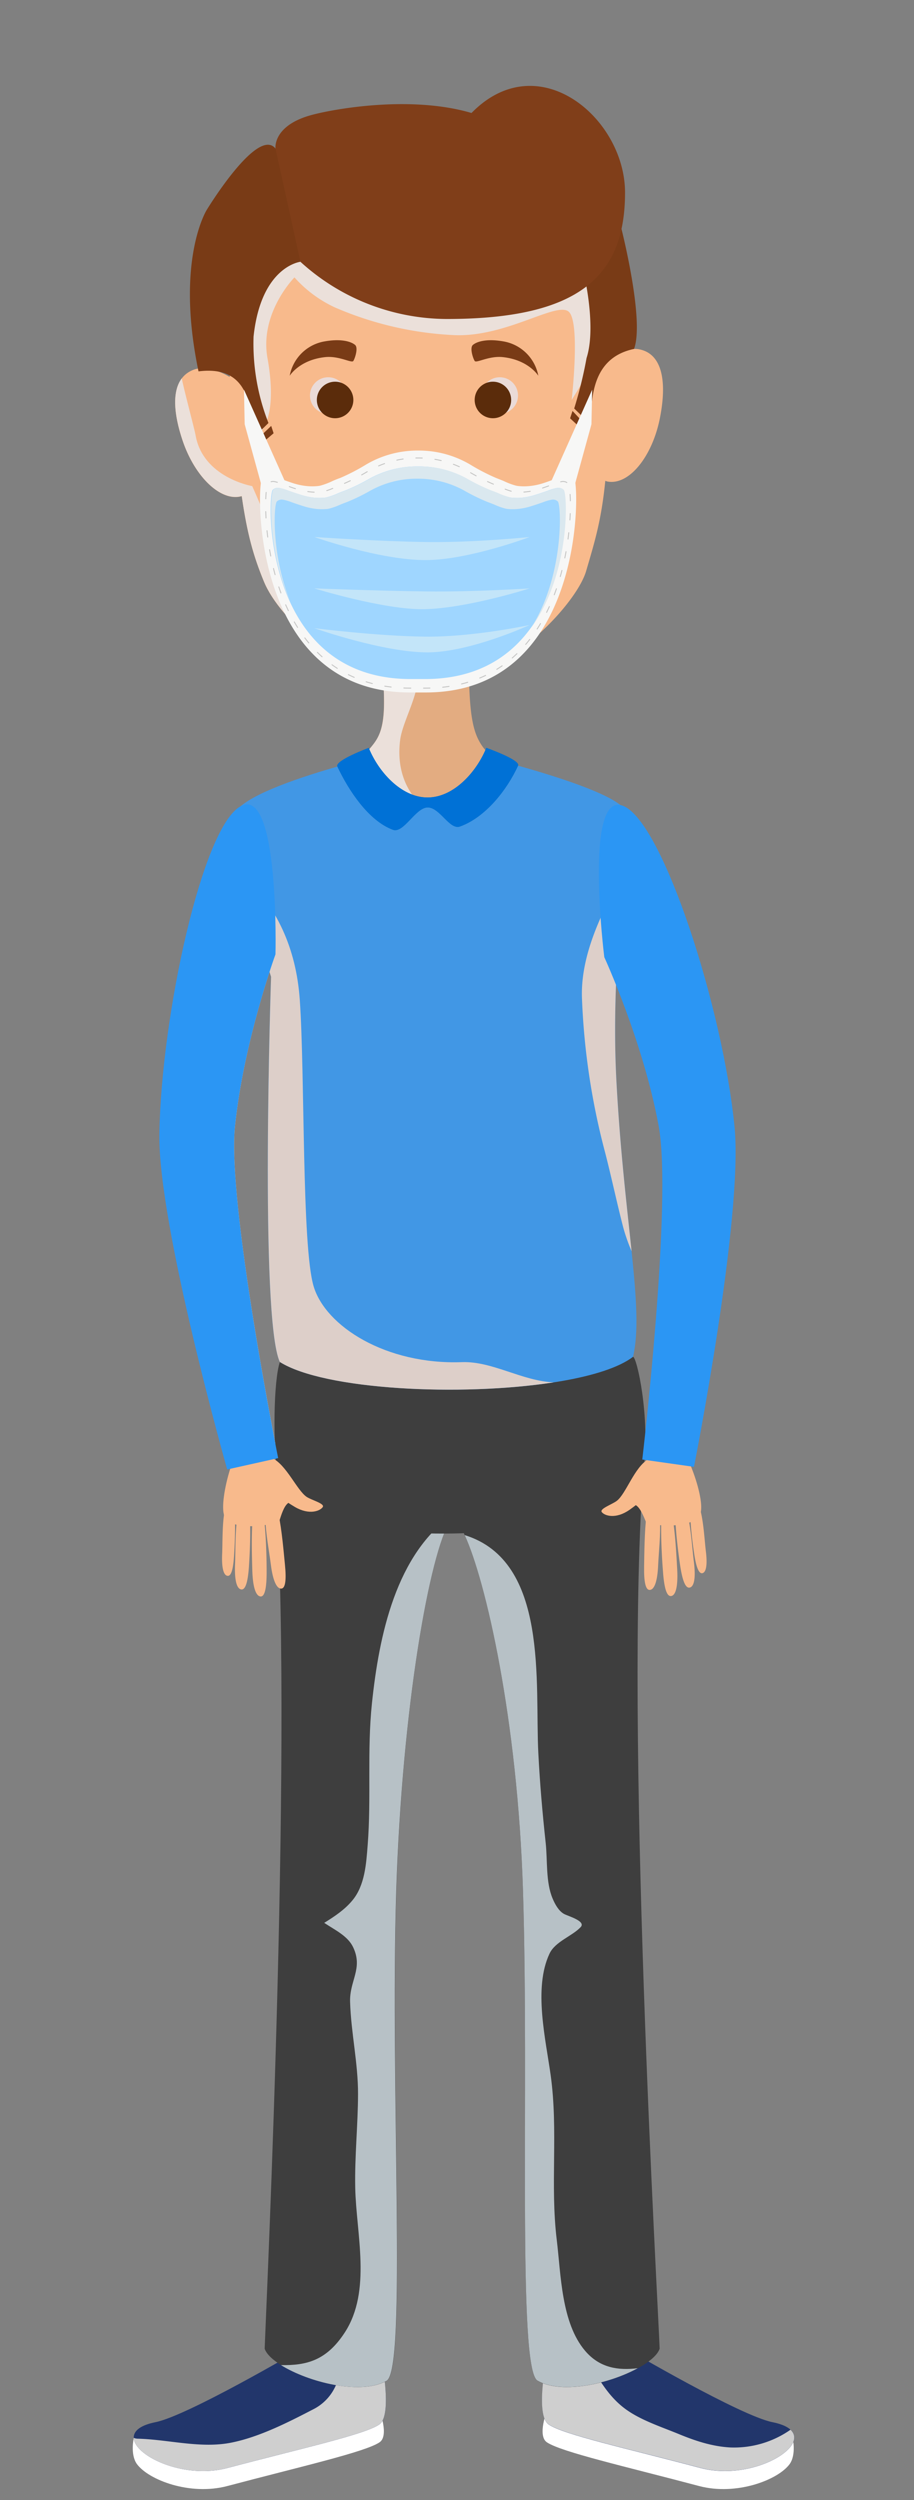 <svg xmlns="http://www.w3.org/2000/svg" viewBox="0 0 300.52 821.26"><rect x="0" y="0" width="300.52" height="821.26" fill="#808080" stroke="none"/><defs><style>.cls-1{isolation:isolate;}.cls-2{fill:#fff;}.cls-3{fill:#22366b;}.cls-4{fill:#cfcfcf;}.cls-10,.cls-13,.cls-14,.cls-4,.cls-6,.cls-8{mix-blend-mode:multiply;}.cls-5{fill:#3e3e3e;}.cls-6{fill:#b7c1c6;}.cls-7{fill:#4197e5;}.cls-8{fill:#ddcfc9;}.cls-9{fill:#e3ac81;}.cls-10{fill:#ebe0da;}.cls-11{fill:#f8ba8c;}.cls-12{fill:#793b16;}.cls-13{fill:#eadbd5;}.cls-14{fill:#eadbd8;}.cls-15{fill:#5b2c0b;}.cls-16{fill:#803e19;}.cls-17{fill:#0874b7;}.cls-18{fill:#f7f7f6;}.cls-19{fill:none;stroke:#c6c6c5;stroke-linecap:round;stroke-linejoin:round;stroke-width:0.31px;stroke-dasharray:2.1 4.2;}.cls-20{fill:#9fd6ff;}.cls-21{fill:#c3e5f9;}.cls-22{fill:#dae8ef;}.cls-23{fill:#2b96f4;}.cls-24{fill:#0071d6;}</style></defs><g class="cls-1"><g id="OBJECT"><path class="cls-2" d="M74.76,816.67c24.38-6.46,45.14-11.14,50-14.34,3.3-2.16-.06-10.67-.06-10.67L98.42,778,44,800.84s-1.26,5.41,1,8.59C48.87,814.71,62.51,819.91,74.76,816.67Z"/><path class="cls-2" d="M229.85,816.67c-24.38-6.46-45.14-11.14-50-14.34-3.3-2.16.07-10.67.07-10.67L206.19,778l54.43,22.89s1.28,5.41-1,8.59C255.75,814.71,242.1,819.91,229.85,816.67Z"/><path class="cls-3" d="M230.35,810.76c-24.37-6.46-45.24-11-50-14.34s0-24.86,0-24.86l26.36.48S243.41,793.58,254,795.7C273.12,799.53,250,815.94,230.35,810.76Z"/><path class="cls-4" d="M259.91,798.18A32.37,32.37,0,0,1,240.09,804c-5.9-.33-11.4-2.13-16.83-4.37-5.62-2.32-12.27-4.46-17.26-8-7.22-5.1-10.39-12.88-15.17-19.92l-10.5-.2s-4.78,21.51,0,24.86,25.65,7.88,50,14.34C247,815.16,266.21,804,259.91,798.18Z"/><path class="cls-5" d="M151.24,501.37c6.69,10.52,18.82,59,20.73,119.64,2.06,65.48-1.91,157.25,4.78,161.07,11.27,6.44,37.76-3.34,40.14-10.52-.47-13.85-11.72-207.7-5.27-288.71C174.11,461.11,136,477.44,151.24,501.37Z"/><path class="cls-6" d="M192.37,772.24c-7.83-9.22-7.92-25-9.31-36.42-2.2-18.15.53-35.88-2-54.09-1.64-11.83-5.71-28.62-.39-39.93,1.86-4,7.39-5.72,10.24-8.72,1.9-2-4.26-3.65-5.51-4.37-1.75-1-2.94-3.21-3.69-5-2.32-5.43-1.66-12.55-2.29-18.31-1.07-9.82-1.92-19.66-2.42-29.53-1.17-22.77,3.57-63-24.21-71.58,6.86,14.8,17.4,60.47,19.17,116.69,2.06,65.48-1.91,157.25,4.78,161.07,8,4.57,23.67,1,32.94-4.08C203.3,778.75,197.18,777.91,192.37,772.24Z"/><path class="cls-3" d="M74.76,810.76c24.38-6.46,45.24-11,50-14.34s0-24.86,0-24.86L98.42,772S61.7,793.58,51.11,795.7C32,799.53,55.16,815.94,74.76,810.76Z"/><path class="cls-4" d="M124.78,771.56l-14,.26a15.91,15.91,0,0,1-7.93,19.72c-8.18,4.25-17.56,9-26.58,10.83-10.13,2.11-20.82-1-31-1.25a3.31,3.31,0,0,1-1.3-.28c.2,5.94,16.44,13.71,30.78,9.92,24.38-6.46,45.24-11,50-14.34S124.78,771.56,124.78,771.56Z"/><path class="cls-5" d="M148.05,499.54c-6.69,10.51-15.8,60.78-17.71,121.47-2.06,65.48,3.52,157.25-3.17,161.07-11.27,6.44-37.76-3.34-40.15-10.52.5-14.29,9.72-207.4,3.23-288.83C127.77,461,163.28,475.61,148.05,499.54Z"/><path class="cls-6" d="M148.05,499.54c.49-.78.93-1.54,1.32-2.3-19.23,13-24.76,40.2-27.08,62.34-1.63,15.55-.18,31-1.4,46.53-.47,6.07-.91,13.23-5,18.15-2.58,3.13-5.9,5.3-9.29,7.41,3.52,2.34,7.76,4.3,9.51,8,3.34,7-1.24,11-1,18,.31,10.14,2.64,20.09,2.61,30.27s-1.13,20.53-.92,30.79c.31,15.07,5.45,33.79-3.42,47.48-6,9.23-12.54,10.88-21,10.74,8.9,5.57,26.19,10,34.74,5.13,6.69-3.82,1.11-95.59,3.17-161.07C132.25,560.32,141.36,510.05,148.05,499.54Z"/><path class="cls-5" d="M91.46,487.79c-1.88-13.87-1.47-34.4.56-40.38S205,429.17,208.14,445.72c1.24.06,5.67,19.45,3.48,37.13C208.4,508.94,94.57,510.72,91.46,487.79Z"/><path class="cls-7" d="M208.14,445.72C189.87,459.61,112,460,92,447.41c-6.68-14.59-2.89-126.52-2.89-126.52S73.38,271.14,77.94,266c9.28-10.5,63.53-21.76,63.53-21.76S199.19,257,205.5,266c3.07,4.39-5.13,45-2.83,88.87C205.11,401.27,211.92,429.75,208.14,445.72Z"/><path class="cls-8" d="M191.34,327.68a231.33,231.33,0,0,0,7.64,51c2.09,8.12,3.82,16.33,5.91,24.44a60.72,60.72,0,0,0,2.77,7.91c-1.53-14.81-3.79-33.31-5-56.17-1.38-26.4,1-51.61,2.51-68.46C198,299.31,190.91,313.45,191.34,327.68Z"/><path class="cls-8" d="M151.88,447.47c-25,.9-44.8-11.75-48.75-24.87s-2.84-69.46-4.56-94.13c-1.19-17-7.54-30.54-18.72-41.23,3.54,15.51,9.28,33.65,9.28,33.65S85.34,432.82,92,447.41c14.48,9.16,59.48,11.44,90.06,6.7C171.63,453.67,161.91,447.11,151.88,447.47Z"/><path class="cls-9" d="M166.45,250.41s-7.19,12.72-24.3,12.72a34,34,0,0,1-26.25-12.61s3.23-1.17,7.07-6.31,4.33-12.36,1.38-37.81c-3.65-31.56,28.72-34.23,30.06-6.45-.81,32.2.27,39.67,4.29,45.35C161.46,249.2,166.45,250.41,166.45,250.41Z"/><path class="cls-10" d="M131.57,243.07c1.12-8.51,11-21.63,2.47-29.14a21.86,21.86,0,0,0-9.37-4.66c2.59,23.11,2.1,29.86-1.7,34.94s-7.07,6.31-7.07,6.31A39.77,39.77,0,0,0,136.25,262C132.41,257.22,130.58,250.66,131.57,243.07Z"/><path class="cls-11" d="M209.93,114.71c-2.39-.42-5.66.56-8.78,2.52.21-8.64.35-17.75.49-27.38.49-34.42-35.73-51.47-65.7-47.94C98.51,46.31,73.25,61.56,74.06,92c.21,8,.65,19.35,1.48,31.85-4.05-2.44-8.53-3.47-11.41-2.55-7.42,2.39-8.14,11.46-4.07,23.5S72.74,164.94,79.49,163c1.81,12.55,3.86,19.76,7.32,28.14,5.81,14.06,31,34.87,51.78,34.87,25.34,0,50.75-26.93,54.12-38.39,2.88-9.81,5-16.63,6.31-29.67a4.41,4.41,0,0,0,.7.23c7,1.34,14.68-8,17.23-20.71C219.46,124.93,217.59,116,209.93,114.71Z"/><path class="cls-10" d="M104.11,204.85c-4.75-5.83-10.86-15.29-12.65-22.57-2.06-8.38-8.53-22.59-8.53-22.59s-16.33-2.78-18.66-16.9c-.26-1.59-4.34-16.93-4.49-18.52-3.13,4.12-2.77,11.47.28,20.49,4.09,12.05,12.68,20.18,19.43,18.19,1.81,12.55,3.86,19.76,7.32,28.14,5.17,12.51,25.71,30.35,44.78,34.14C121.06,220.11,111.49,213.91,104.11,204.85Z"/><path class="cls-10" d="M201.5,99c-3.73-10.17-2.38-20-11.22-22.37-5.73-1.53-31.77,21-37.47,19.43-12.69-3.62-23.34-8.25-33.41-16.8-3.08-2.62-8.78-7.33-12.74-3.44-2.54,2.5-8.6-2.78-10,.45-3.34,7.58-8-2.14-13.28,4.39-1.63,2-4,13.07-5.9,14.79-2.92,2.65,4.72,23.88,5.06,27.4a138.43,138.43,0,0,1,.26,16.79c.26-.32,2.58,2.77,2.85,2.44,4.72-5.83,3.59-17.27,2.3-24.43-2.68-14.89,8.87-26.52,8.87-26.52A40.69,40.69,0,0,0,110.14,101a111.61,111.61,0,0,0,39,9.08c17.48.86,34.48-11.6,38.06-7.48s.77,28.76.77,28.76S204.16,106.23,201.5,99Z"/><path class="cls-12" d="M98.78,86s0-25.24-8.2-37.2C84.69,41.45,68,68.91,68,68.91S57.59,85.3,65.27,122c17-2.15,17.19,12.3,18.16,21.79,1.71-1.77,4.84-4.83,4.84-4.83a71.19,71.19,0,0,1-4.9-28.39C85.83,87.44,98.78,86,98.78,86Z"/><path class="cls-12" d="M191.32,86.91s5.14,19.44,1.54,30.7a139.3,139.3,0,0,1-4.07,16.59l5.33,5.11c.45-7.73.08-21.7,14.35-24.68,3.57-9.57-4.35-40.33-4.35-40.33Z"/><path class="cls-12" d="M116.18,118.57c-.55.85-4.66-1.76-9.31-1.25-8.44.91-11.62,6.12-11.62,6.12a14.08,14.08,0,0,1,11.6-11.31c5.75-1,8.87.25,9.93,1.21S116.72,117.72,116.18,118.57Z"/><path class="cls-10" d="M118.22,181.05c2.2,27.6,37.36,27.11,37.36,0Z"/><path class="cls-13" d="M78.58,338.22c-2.25,8.21-5.14,17.61-9.94,24.75-1.38,2-2.92,4.87-5.2,6-4.93,2.52-3.06,5.47.05,8.55,13,12.93,6.89,31.43,10.26,47.77,2,9.6,4.35,19.16,6.75,28.65,2,7.73,5.57,14.18,10.06,20.4C87.12,456.58,75,391.81,77.25,370.06c2.87-28,13.33-56.61,13.33-56.61s0-4.42-.28-10.59c-1.25,2.89-2.47,5.8-3.61,8.73C83.31,320.31,81.05,329.22,78.58,338.22Z"/><path class="cls-14" d="M136.9,160.52c-4.73,0-8.69-2.05-9.71-4.79a4,4,0,0,0-.27,1.4c0,3.42,4.47,6.19,10,6.19s10-2.77,10-6.19a4,4,0,0,0-.27-1.4C145.59,158.47,141.63,160.52,136.9,160.52Z"/><path class="cls-14" d="M113.92,129.93a6,6,0,1,1-6-6A6,6,0,0,1,113.92,129.93Z"/><path class="cls-15" d="M116.18,131.39a6,6,0,1,1-6-6A6,6,0,0,1,116.18,131.39Z"/><path class="cls-12" d="M156.07,118.57c.54.85,4.65-1.76,9.3-1.25,8.44.91,11.63,6.12,11.63,6.12a14.09,14.09,0,0,0-11.61-11.31c-5.75-1-8.87.25-9.93,1.21S155.52,117.72,156.07,118.57Z"/><path class="cls-14" d="M158.32,129.93a6,6,0,1,0,6-6A6,6,0,0,0,158.32,129.93Z"/><path class="cls-15" d="M156.07,131.39a6,6,0,1,0,6-6A6,6,0,0,0,156.07,131.39Z"/><path class="cls-16" d="M205.51,63.31c0,27.48-15.17,41.48-58.63,41.48A71.83,71.83,0,0,1,98.78,86l-8.2-37.2s-1-7.3,11.28-10.86c6.7-1.94,32.68-6.86,53.17-.82C177,14.68,205.56,38.86,205.51,63.31Z"/><path class="cls-17" d="M159.9,245.68c-3.08,7.66-10.57,16.3-19.33,16.3s-16.25-8.64-19.33-16.3c0,0-11.22,4.17-10.31,6.11,3.62,7.74,10.19,17.79,18.24,20.79,3.55,1.33,7.45-7.33,11.46-7.33s7.18,7.48,10.61,6.26c8.36-3,15.45-12,19.1-20C171.19,249.64,159.9,245.68,159.9,245.68Z"/><polygon class="cls-12" points="193.22 142.79 187.45 137.42 188.24 135 193.22 140.31 193.22 142.79"/><polygon class="cls-12" points="83.6 147.73 89.96 142.33 89.17 139.91 83.6 145.24 83.6 147.73"/><path class="cls-2" d="M118.24,180.93c2.2,22.34,37.32,21.94,37.32,0Z"/><polygon class="cls-18" points="97.97 167.7 89.54 172.41 80.45 139.37 80.22 128.01 97.97 167.7"/><polygon class="cls-18" points="176.95 167.7 185.38 172.41 194.47 139.37 194.7 128.01 176.95 167.7"/><path class="cls-18" d="M134.79,227.48c-52,0-50.61-67.67-48.57-70.68a2.43,2.43,0,0,1,2.21-.71,14.77,14.77,0,0,1,3.26,1c1.38.51,2.77,1,4.17,1.47a21.68,21.68,0,0,0,4.88,1.1,17.7,17.7,0,0,0,3.85,0,6.34,6.34,0,0,0,.78-.14,23.09,23.09,0,0,0,4.09-1.56c.84-.37,1.68-.7,2.53-1a67.34,67.34,0,0,0,8.42-4.38,33.24,33.24,0,0,1,17-4.57h.14a33.23,33.23,0,0,1,17,4.57,66.78,66.78,0,0,0,8.43,4.38c.84.34,1.69.67,2.52,1a23.39,23.39,0,0,0,4.09,1.56,7.09,7.09,0,0,0,.78.14,17.7,17.7,0,0,0,3.85,0,21.88,21.88,0,0,0,4.89-1.1c1.4-.46,2.78-1,4.16-1.47a14.77,14.77,0,0,1,3.26-1,2.43,2.43,0,0,1,2.21.71c2,3,3.31,70.68-48.74,70.68Z"/><path class="cls-19" d="M134.89,226.05c-50.18,0-48.79-64.31-46.83-67.17a2.44,2.44,0,0,1,2.13-.68,15.18,15.18,0,0,1,3.14,1c1.34.48,2.67,1,4,1.39a20.81,20.81,0,0,0,4.71,1,17,17,0,0,0,3.71,0c.26,0,.51-.08.76-.14a22.72,22.72,0,0,0,3.94-1.49c.8-.34,1.62-.66,2.43-1A66.26,66.26,0,0,0,121,154.8a32.38,32.38,0,0,1,16.38-4.35h.13a32.42,32.42,0,0,1,16.39,4.35,66.13,66.13,0,0,0,8.12,4.16c.81.32,1.63.64,2.43,1a22.72,22.72,0,0,0,3.94,1.49c.25.06.5.1.76.14a17,17,0,0,0,3.71,0,20.81,20.81,0,0,0,4.71-1c1.35-.43,2.68-.91,4-1.39a15.36,15.36,0,0,1,3.14-1,2.44,2.44,0,0,1,2.13.68c2,2.86,3.19,67.17-47,67.17Z"/><path class="cls-20" d="M135,223.07c-48.57,0-47.23-59.5-45.33-62.15a2.38,2.38,0,0,1,2.06-.63,14.69,14.69,0,0,1,3,.88c1.29.45,2.59.9,3.89,1.3a22.32,22.32,0,0,0,4.56,1,18,18,0,0,0,3.6,0c.24,0,.49-.07.73-.12a23.17,23.17,0,0,0,3.81-1.38c.78-.32,1.57-.61,2.36-.91a63.49,63.49,0,0,0,7.86-3.85,32.5,32.5,0,0,1,15.86-4h.13a32.5,32.5,0,0,1,15.86,4,64.19,64.19,0,0,0,7.86,3.85c.79.3,1.58.59,2.36.91a23.28,23.28,0,0,0,3.82,1.38c.24.05.48.09.73.12a17.94,17.94,0,0,0,3.59,0,22.32,22.32,0,0,0,4.56-1c1.31-.4,2.6-.85,3.89-1.3a14.87,14.87,0,0,1,3-.88,2.38,2.38,0,0,1,2.06.63c1.9,2.65,3.09,62.15-45.49,62.15Z"/><path class="cls-21" d="M103.36,176.41s21.54,7.65,36.72,7.58c14.11-.06,34.07-7.58,34.07-7.58s-18.07,1.87-33.94,1.65S103.36,176.41,103.36,176.41Z"/><path class="cls-21" d="M103.36,193.29s22.89,7.07,36.07,6.83c14.1-.25,34.72-6.83,34.72-6.83s-18.07,1.19-33.94,1S103.36,193.29,103.36,193.29Z"/><path class="cls-21" d="M103.36,206.36s22.64,8,37.37,7.95c14.11-.11,33.42-9,33.42-9s-18.46,4-34.34,3.83S103.36,206.36,103.36,206.36Z"/><path class="cls-22" d="M91,164.76a2.29,2.29,0,0,1,2-.61,14.71,14.71,0,0,1,2.94.85c1.24.43,2.49.87,3.75,1.25a21,21,0,0,0,4.41.94,17.5,17.5,0,0,0,3.47,0c.24,0,.47-.07.71-.12a22.84,22.84,0,0,0,3.68-1.33c.75-.31,1.52-.59,2.28-.88a64.34,64.34,0,0,0,7.6-3.72,31.42,31.42,0,0,1,15.32-3.89h.13a31.45,31.45,0,0,1,15.32,3.89,64.21,64.21,0,0,0,7.59,3.72c.76.29,1.53.57,2.28.88a22.6,22.6,0,0,0,3.69,1.33c.23.05.46.09.7.12a17.5,17.5,0,0,0,3.47,0,20.88,20.88,0,0,0,4.41-.94c1.26-.38,2.51-.82,3.76-1.25a14.43,14.43,0,0,1,2.93-.85,2.28,2.28,0,0,1,2,.61c1.15,1.59,2,24.49-8.82,41.54,12.92-17.82,12-43.66,10.76-45.38a2.38,2.38,0,0,0-2.06-.63,14.87,14.87,0,0,0-3,.88c-1.29.45-2.58.9-3.89,1.3a22.32,22.32,0,0,1-4.56,1,17.94,17.94,0,0,1-3.59,0c-.25,0-.49-.07-.73-.12a23.28,23.28,0,0,1-3.82-1.38c-.78-.32-1.57-.61-2.36-.91a64.19,64.19,0,0,1-7.86-3.85,32.5,32.5,0,0,0-15.86-4h-.13a32.5,32.5,0,0,0-15.86,4,63.49,63.49,0,0,1-7.86,3.85c-.79.3-1.58.59-2.36.91a23.17,23.17,0,0,1-3.81,1.38c-.24.05-.49.09-.73.12a18,18,0,0,1-3.6,0,22.32,22.32,0,0,1-4.56-1c-1.3-.4-2.6-.85-3.89-1.3a14.69,14.69,0,0,0-3-.88,2.38,2.38,0,0,0-2.06.63c-1,1.46-1.91,20.23,5.68,36.76C89.19,182.4,90,166.09,91,164.76Z"/><path class="cls-23" d="M112.49,250l-.12-.12S119.82,247.81,112.49,250Z"/><path class="cls-11" d="M230.36,497c1.58-5.69-6.36-26.4-11.17-26.28-4,.1-10.43,16.14-10.18,23.7,1.55.88,2.69,3.93,3.33,5.42S228.78,502.71,230.36,497Z"/><path class="cls-11" d="M218,516.43c-.33-4.14-.71-10.64-.59-16.32a12.6,12.6,0,0,0,3.85-.81c.83,5.27,1.16,12,1.39,16,.33,5.85-.48,8.84-2,9C219.25,524.51,218.39,521.78,218,516.43Z"/><path class="cls-11" d="M223.62,514.2c-.57-3.85-1.35-9.93-1.57-15.25a16,16,0,0,0,4.09-1.11c1.13,4.91,1.5,11.42,2,15.19.68,5.46.07,8.28-1.44,8.51C225.37,521.74,224.37,519.21,223.62,514.2Z"/><path class="cls-11" d="M228.26,510.49a130.07,130.07,0,0,1-1.35-13,13.06,13.06,0,0,0,3.49-.94c1,4.19,1.28,9.74,1.68,13,.58,4.67.06,7.07-1.22,7.27C229.75,516.93,228.89,514.76,228.26,510.49Z"/><path class="cls-11" d="M211.78,514.57c.07-3.9.11-11.45.77-16.73,1.29.11,3.18,1.27,4.42,1,.31,5-.41,11.5-.57,15.29-.23,5.51-1.3,8.19-2.83,8.17C212.26,522.29,211.69,519.62,211.78,514.57Z"/><path class="cls-11" d="M202.85,493c3.06-2.43,5.73-11,10.33-13.66.7,1.1,4.22,6.47,5.18,7.29-3.81,3.29-8.28,7.2-11.4,9.37-4.52,3.15-8.2,1.94-9.11.71C197.07,495.61,201.31,494.19,202.85,493Z"/><path class="cls-23" d="M228.18,481.87l-17-2.41s10-84.66,5.37-109.68c-5.13-27.72-17.86-55.35-17.86-55.35s-6.89-55.09,6.26-49.67,32.82,66.92,36.57,105.47C244.4,400,228.18,481.87,228.18,481.87Z"/><path class="cls-24" d="M159.9,245.68c-3.08,7.66-10.57,16.3-19.33,16.3s-16.25-8.64-19.33-16.3c0,0-11.22,4.17-10.31,6.11,3.62,7.74,10.19,17.79,18.24,20.79,3.55,1.33,7.45-7.33,11.46-7.33s7.18,7.48,10.61,6.26c8.36-3,15.45-12,19.1-20C171.19,249.64,159.9,245.68,159.9,245.68Z"/><path class="cls-11" d="M73.75,498c-2-5.54,4.21-26.83,9-27.1,4-.22,11.7,15.25,12.06,22.81-1.48,1-2.37,4.13-2.88,5.67S75.79,503.55,73.75,498Z"/><path class="cls-11" d="M87.67,516.35c0-4.15-.15-10.66-.73-16.31a12.92,12.92,0,0,1-3.91-.5c-.4,5.32-.18,12-.08,16.06.14,5.86,1.19,8.77,2.76,8.85C87.05,524.51,87.68,521.71,87.67,516.35Z"/><path class="cls-11" d="M81.85,514.59c.26-3.9.55-10,.34-15.34a15.76,15.76,0,0,1-4.16-.77c-.74,5-.58,11.5-.74,15.3-.24,5.5.6,8.26,2.12,8.37C80.72,522.24,81.52,519.63,81.85,514.59Z"/><path class="cls-11" d="M76.94,511.26c.22-3.32.46-8.55.29-13.09a13.4,13.4,0,0,1-3.56-.65c-.62,4.25-.48,9.81-.63,13-.2,4.7.52,7.06,1.81,7.15C76,517.79,76.66,515.57,76.94,511.26Z"/><path class="cls-11" d="M93.69,514c-.39-3.88-1-11.4-2.12-16.61-1.28.22-3.07,1.53-4.32,1.36.1,5,1.34,11.43,1.8,15.2.68,5.47,2,8.06,3.48,7.91C93.84,521.73,94.19,519,93.69,514Z"/><path class="cls-11" d="M100.84,491.74c-3.24-2.18-6.6-10.49-11.4-12.79-.6,1.16-3.68,6.79-4.57,7.68,4.07,3,8.84,6.52,12.12,8.43,4.76,2.77,8.33,1.26,9.14,0C106.83,493.91,102.48,492.83,100.84,491.74Z"/><path class="cls-23" d="M74.7,482.73,91.46,479s-16.8-83.58-14.21-108.89c2.87-28,13.33-56.61,13.33-56.61s1.35-55.19-11.33-48.72S53,333.8,52.4,372.52C51.92,402.4,74.7,482.73,74.7,482.73Z"/></g></g></svg>